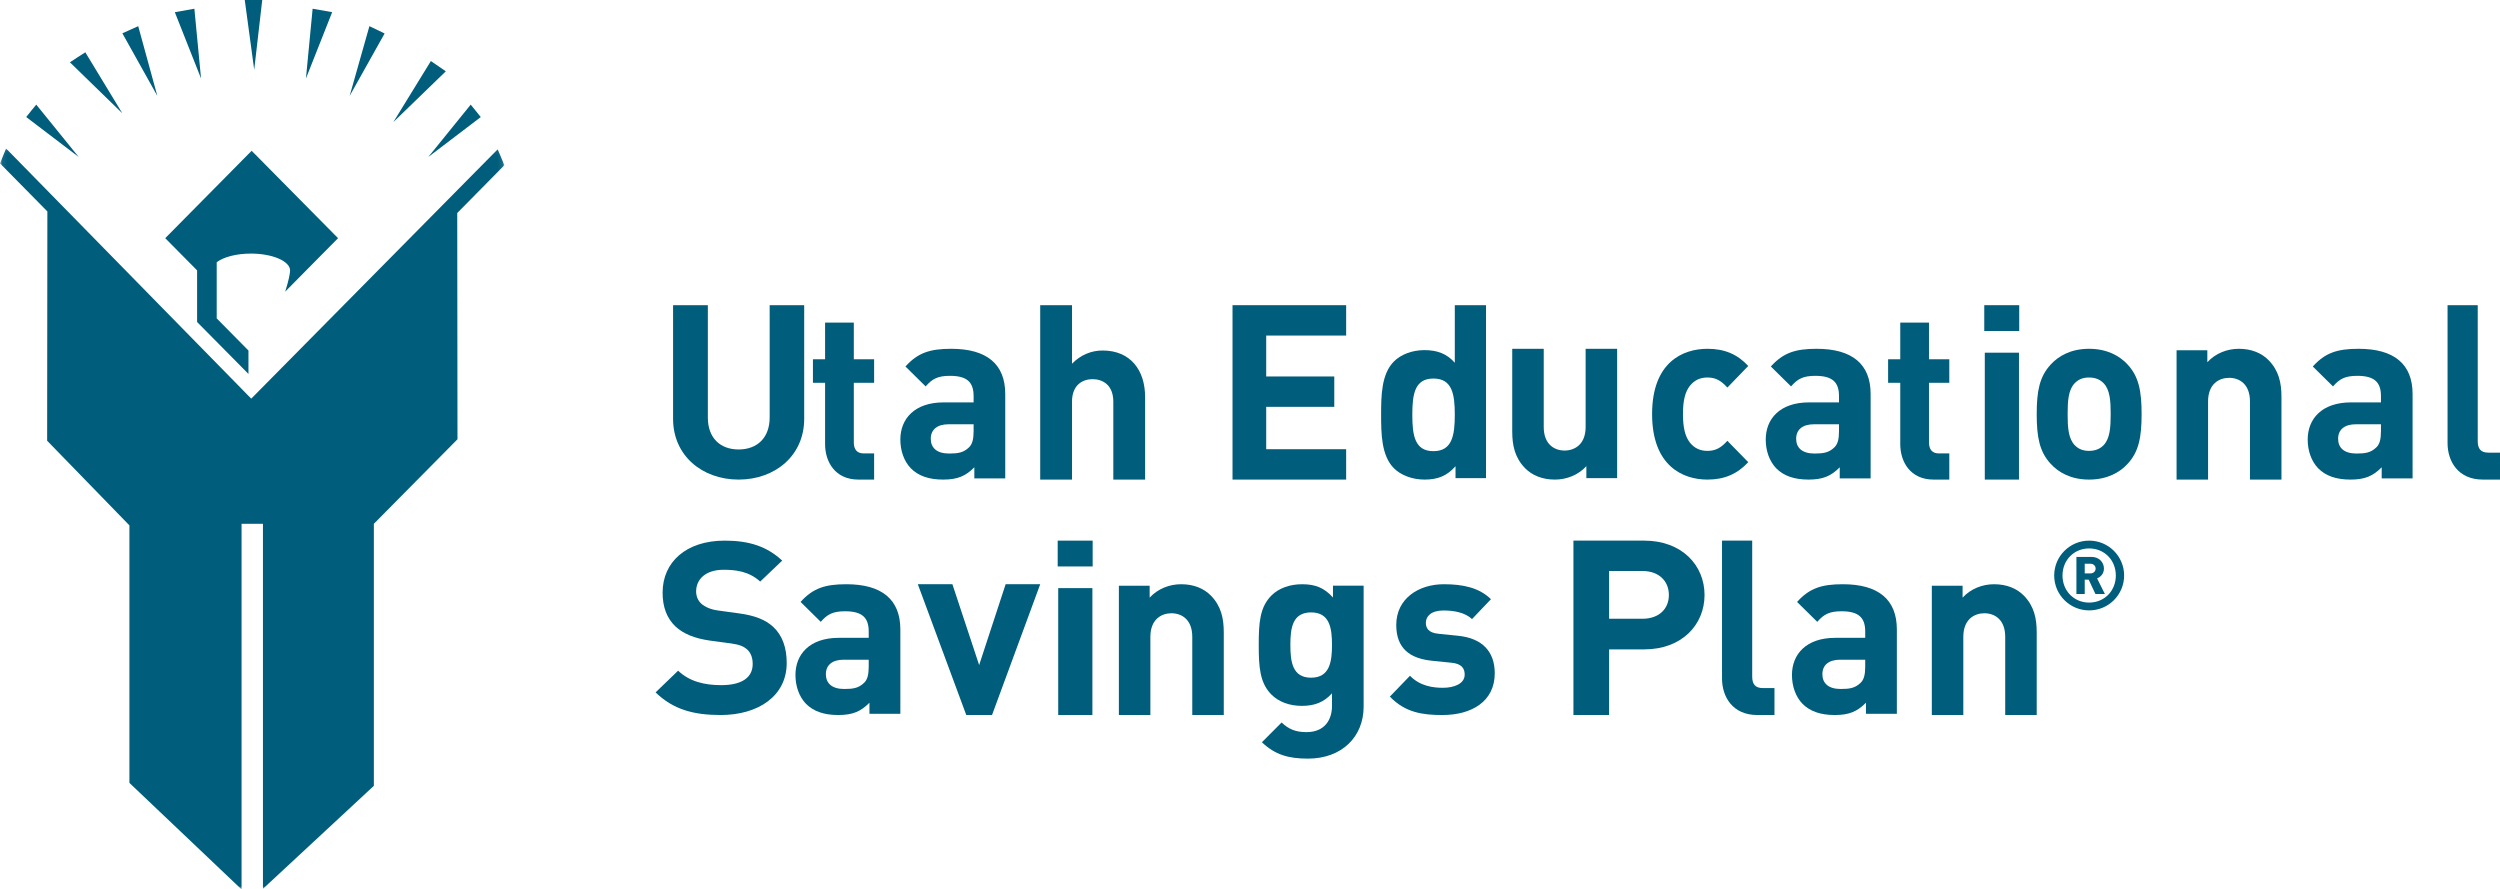 <svg xmlns="http://www.w3.org/2000/svg" viewBox="0 0 520 185" width="520px" height="185px" version="1.1">
    <!-- Generator: Sketch 48.2 (47327) - http://www.bohemiancoding.com/sketch -->
    <title>UESP_Logo_Horz 308CVC</title>
    <desc>Created with Sketch.</desc>
    <defs>
        <polygon id="path-1" points="0.076,0.055 104.913,0.055 104.913,154.09 0.076,154.09" />
    </defs>
    <g id="Page-1" fill="none" fill-rule="evenodd" stroke="none" stroke-width="1">
        <g id="UESP_Logo_Horz-308CVC">
            <g id="Group-4" transform="translate(0 30.833)">
                <mask id="mask-2" fill="white">
                    <use xmlns:xlink="http://www.w3.org/1999/xlink" xlink:href="#path-1" />
                </mask>
                <g id="Clip-2" />
                <path id="Fill-1" fill="#005d7b" mask="url(&quot;#mask-2&quot;)" d="M 40.998 36.146 L 41.292 36.442 L 51.68 46.948 L 51.68 42.08 L 45.075 35.393 L 45.075 23.709 C 46.474 22.641 49.134 21.911 52.184 21.911 C 56.688 21.911 60.34 23.492 60.34 25.439 C 60.34 26.072 59.973 27.786 59.319 29.825 L 70.314 18.708 L 52.342 0.529 L 34.369 18.708 L 40.998 25.409 L 40.998 36.146" />
                <polyline id="Fill-3" fill="#005d7b" mask="url(&quot;#mask-2&quot;)" points="104.913,3.532 103.517,0.226 52.256,52.087 1.265,0.055 0,3.148 9.852,13.144 9.807,60.839 26.919,78.446 26.919,132.01 50.246,154.167 50.246,78.115 54.693,78.115 54.693,154.039 77.761,132.618 77.761,78.118 95.157,60.531 95.106,13.473 104.913,3.532" />
            </g>
            <polyline id="Fill-5" fill="#005d7b" points="54.545,0 50.909,0 52.876,14.51 54.545,0" />
            <polyline id="Fill-6" fill="#005d7b" points="65.027,1.814 63.636,16.323 69.091,2.532 65.027,1.814" />
            <polyline id="Fill-7" fill="#005d7b" points="40.428,1.814 36.364,2.535 41.818,16.323 40.428,1.814" />
            <path id="Fill-8" fill="#005d7b" d="M 7.542 21.765 C 7.004 22.41 6.172 23.413 5.455 24.344 L 16.364 32.647 L 7.542 21.765" />
            <path id="Fill-9" fill="#005d7b" d="M 17.745 10.882 C 16.781 11.492 15.59 12.255 14.546 12.959 L 25.454 23.578 L 17.745 10.882" />
            <path id="Fill-10" fill="#005d7b" d="M 28.748 5.441 C 27.802 5.857 26.577 6.405 25.454 6.928 L 32.727 19.951 L 28.748 5.441" />
            <path id="Fill-11" fill="#005d7b" d="M 76.837 5.441 L 72.727 19.951 L 80 6.961 C 78.99 6.458 77.744 5.865 76.837 5.441" />
            <path id="Fill-12" fill="#005d7b" d="M 89.623 12.696 L 81.818 25.392 L 92.727 14.832 C 91.702 14.104 90.541 13.315 89.623 12.696" />
            <path id="Fill-13" fill="#005d7b" d="M 100 24.347 C 99.332 23.49 98.534 22.51 97.909 21.765 L 89.091 32.647 L 100 24.347" />
            <path id="Fill-14" fill="#005d7b" d="M 153.636 99.755 C 146.037 99.755 140 94.752 140 87.124 L 140 63.48 L 147.232 63.48 L 147.232 86.871 C 147.232 91.013 149.732 93.489 153.636 93.489 C 157.539 93.489 160.089 91.013 160.089 86.871 L 160.089 63.48 L 167.273 63.48 L 167.273 87.124 C 167.273 94.752 161.236 99.755 153.636 99.755" />
            <path id="Fill-15" fill="#005d7b" d="M 178.555 99.755 C 173.686 99.755 171.618 96.044 171.618 92.383 L 171.618 79.621 L 169.091 79.621 L 169.091 74.725 L 171.618 74.725 L 171.618 67.108 L 177.592 67.108 L 177.592 74.725 L 181.818 74.725 L 181.818 79.621 L 177.592 79.621 L 177.592 91.987 C 177.592 93.472 178.233 94.312 179.658 94.312 L 181.818 94.312 L 181.818 99.755 L 178.555 99.755" />
            <path id="Fill-16" fill="#005d7b" d="M 202.511 88.249 L 197.296 88.249 C 194.916 88.249 193.6 89.373 193.6 91.266 C 193.6 93.107 194.816 94.335 197.396 94.335 C 199.219 94.335 200.385 94.182 201.547 93.056 C 202.256 92.391 202.511 91.317 202.511 89.681 L 202.511 88.249 Z M 202.663 99.501 L 202.663 97.197 C 200.889 98.987 199.219 99.755 196.183 99.755 C 193.194 99.755 191.018 98.987 189.449 97.403 C 188.031 95.919 187.273 93.772 187.273 91.419 C 187.273 87.175 190.158 83.697 196.283 83.697 L 202.511 83.697 L 202.511 82.368 C 202.511 79.453 201.091 78.174 197.6 78.174 C 195.067 78.174 193.905 78.788 192.536 80.374 L 188.335 76.23 C 190.916 73.368 193.448 72.549 197.851 72.549 C 205.243 72.549 209.091 75.72 209.091 81.958 L 209.091 99.501 L 202.663 99.501 Z" />
            <path id="Fill-17" fill="#005d7b" d="M 231.57 99.755 L 231.57 83.553 C 231.57 80.037 229.333 78.865 227.246 78.865 C 225.162 78.865 222.976 80.088 222.976 83.553 L 222.976 99.755 L 216.364 99.755 L 216.364 63.48 L 222.976 63.48 L 222.976 75.656 C 224.755 73.823 226.994 72.905 229.333 72.905 C 235.131 72.905 238.182 76.982 238.182 82.585 L 238.182 99.755 L 231.57 99.755" />
            <polyline id="Fill-18" fill="#005d7b" points="256.364,99.755 256.364,63.48 280,63.48 280,69.797 263.37,69.797 263.37,78.306 277.531,78.306 277.531,84.623 263.37,84.623 263.37,93.437 280,93.437 280,99.755 256.364,99.755" />
            <path id="Fill-19" fill="#005d7b" d="M 298.155 78.737 C 294.263 78.737 293.762 81.97 293.762 86.265 C 293.762 90.559 294.263 93.842 298.155 93.842 C 302.051 93.842 302.598 90.559 302.598 86.265 C 302.598 81.97 302.051 78.737 298.155 78.737 Z M 302.749 99.452 L 302.749 96.976 C 300.953 98.994 299.055 99.755 296.308 99.755 C 293.762 99.755 291.367 98.845 289.917 97.379 C 287.322 94.752 287.273 90.205 287.273 86.265 C 287.273 82.325 287.322 77.827 289.917 75.201 C 291.367 73.736 293.713 72.826 296.259 72.826 C 298.905 72.826 300.902 73.533 302.598 75.453 L 302.598 63.48 L 309.091 63.48 L 309.091 99.452 L 302.749 99.452 Z" />
            <path id="Fill-20" fill="#005d7b" d="M 329.963 99.445 L 329.963 96.966 C 328.251 98.825 325.831 99.755 323.414 99.755 C 320.795 99.755 318.678 98.876 317.215 97.378 C 315.1 95.211 314.545 92.681 314.545 89.74 L 314.545 72.549 L 321.097 72.549 L 321.097 88.81 C 321.097 92.474 323.362 93.713 325.43 93.713 C 327.495 93.713 329.812 92.474 329.812 88.81 L 329.812 72.549 L 336.364 72.549 L 336.364 99.445 L 329.963 99.445" />
            <path id="Fill-21" fill="#005d7b" d="M 355.144 99.755 C 350.008 99.755 343.636 96.895 343.636 86.126 C 343.636 75.355 350.008 72.549 355.144 72.549 C 358.7 72.549 361.365 73.673 363.636 76.121 L 359.291 80.613 C 357.958 79.134 356.822 78.52 355.144 78.52 C 353.613 78.52 352.427 79.082 351.49 80.256 C 350.501 81.532 350.057 83.319 350.057 86.126 C 350.057 88.933 350.501 90.77 351.49 92.047 C 352.427 93.221 353.613 93.781 355.144 93.781 C 356.822 93.781 357.958 93.169 359.291 91.688 L 363.636 96.13 C 361.365 98.58 358.7 99.755 355.144 99.755" />
            <path id="Fill-22" fill="#005d7b" d="M 382.512 88.249 L 377.297 88.249 C 374.916 88.249 373.601 89.373 373.601 91.266 C 373.601 93.107 374.816 94.335 377.396 94.335 C 379.22 94.335 380.385 94.182 381.548 93.056 C 382.257 92.391 382.512 91.317 382.512 89.681 L 382.512 88.249 Z M 382.664 99.501 L 382.664 97.197 C 380.89 98.987 379.22 99.755 376.184 99.755 C 373.195 99.755 371.019 98.987 369.449 97.403 C 368.033 95.919 367.273 93.772 367.273 91.419 C 367.273 87.175 370.159 83.697 376.283 83.697 L 382.512 83.697 L 382.512 82.368 C 382.512 79.453 381.091 78.174 377.6 78.174 C 375.068 78.174 373.905 78.788 372.537 80.374 L 368.336 76.23 C 370.917 73.368 373.449 72.549 377.852 72.549 C 385.243 72.549 389.091 75.72 389.091 81.958 L 389.091 99.501 L 382.664 99.501 Z" />
            <path id="Fill-23" fill="#005d7b" d="M 402.191 99.755 C 397.323 99.755 395.255 96.044 395.255 92.383 L 395.255 79.621 L 392.727 79.621 L 392.727 74.725 L 395.255 74.725 L 395.255 67.108 L 401.228 67.108 L 401.228 74.725 L 405.455 74.725 L 405.455 79.621 L 401.228 79.621 L 401.228 91.987 C 401.228 93.472 401.869 94.312 403.294 94.312 L 405.455 94.312 L 405.455 99.755 L 402.191 99.755" />
            <path id="Fill-24" fill="#005d7b" d="M 412.837 99.755 L 419.946 99.755 L 419.946 73.359 L 412.837 73.359 L 412.837 99.755 Z M 412.727 68.851 L 420 68.851 L 420 63.48 L 412.727 63.48 L 412.727 68.851 Z" />
            <path id="Fill-25" fill="#005d7b" d="M 437.539 79.694 C 436.796 78.929 435.805 78.52 434.521 78.52 C 433.233 78.52 432.294 78.929 431.551 79.694 C 430.215 81.073 430.067 83.369 430.067 86.126 C 430.067 88.882 430.215 91.229 431.551 92.607 C 432.294 93.374 433.233 93.781 434.521 93.781 C 435.805 93.781 436.796 93.374 437.539 92.607 C 438.875 91.229 439.023 88.882 439.023 86.126 C 439.023 83.369 438.875 81.073 437.539 79.694 Z M 442.536 96.486 C 440.953 98.224 438.33 99.755 434.521 99.755 C 430.712 99.755 428.139 98.224 426.555 96.486 C 424.23 93.987 423.636 90.975 423.636 86.126 C 423.636 81.328 424.23 78.316 426.555 75.816 C 428.139 74.08 430.712 72.549 434.521 72.549 C 438.33 72.549 440.953 74.08 442.536 75.816 C 444.86 78.316 445.455 81.328 445.455 86.126 C 445.455 90.975 444.86 93.987 442.536 96.486 Z" />
            <path id="Fill-26" fill="#005d7b" d="M 467.993 99.755 L 467.993 83.493 C 467.993 79.827 465.728 78.588 463.66 78.588 C 461.596 78.588 459.278 79.827 459.278 83.493 L 459.278 99.755 L 452.727 99.755 L 452.727 72.859 L 459.127 72.859 L 459.127 75.337 C 460.841 73.479 463.259 72.549 465.676 72.549 C 468.296 72.549 470.413 73.427 471.875 74.923 C 473.99 77.092 474.545 79.621 474.545 82.563 L 474.545 99.755 L 467.993 99.755" />
            <path id="Fill-27" fill="#005d7b" d="M 495.239 88.249 L 490.024 88.249 C 487.643 88.249 486.328 89.373 486.328 91.266 C 486.328 93.107 487.543 94.335 490.124 94.335 C 491.946 94.335 493.112 94.182 494.275 93.056 C 494.985 92.391 495.239 91.317 495.239 89.681 L 495.239 88.249 Z M 495.39 99.501 L 495.39 97.197 C 493.618 98.987 491.946 99.755 488.91 99.755 C 485.923 99.755 483.746 98.987 482.177 97.403 C 480.76 95.919 480 93.772 480 91.419 C 480 87.175 482.887 83.697 489.011 83.697 L 495.239 83.697 L 495.239 82.368 C 495.239 79.453 493.819 78.174 490.328 78.174 C 487.795 78.174 486.632 78.788 485.265 80.374 L 481.063 76.23 C 483.644 73.368 486.177 72.549 490.579 72.549 C 497.971 72.549 501.818 75.72 501.818 81.958 L 501.818 99.501 L 495.39 99.501 Z" />
            <path id="Fill-28" fill="#005d7b" d="M 516.429 99.755 C 511.264 99.755 509.091 95.932 509.091 92.162 L 509.091 63.48 L 515.367 63.48 L 515.367 91.754 C 515.367 93.334 515.994 94.149 517.588 94.149 L 520 94.149 L 520 99.755 L 516.429 99.755" />
            <path id="Fill-29" fill="#005d7b" d="M 149.898 148.725 C 144.275 148.725 140.008 147.575 136.364 144.014 L 141.05 139.504 C 143.393 141.762 146.567 142.511 150.001 142.511 C 154.269 142.511 156.56 140.958 156.56 138.105 C 156.56 136.85 156.193 135.798 155.413 135.097 C 154.686 134.446 153.851 134.094 152.136 133.845 L 147.658 133.243 C 144.483 132.79 142.143 131.839 140.476 130.285 C 138.706 128.583 137.821 126.279 137.821 123.271 C 137.821 116.907 142.714 112.451 150.73 112.451 C 155.83 112.451 159.524 113.654 162.699 116.607 L 158.119 120.967 C 155.779 118.813 152.967 118.511 150.52 118.511 C 146.67 118.511 144.795 120.564 144.795 123.02 C 144.795 123.921 145.107 124.875 145.888 125.578 C 146.619 126.229 147.814 126.778 149.324 126.978 L 153.697 127.58 C 157.079 128.033 159.212 128.935 160.773 130.336 C 162.753 132.139 163.636 134.748 163.636 137.903 C 163.636 144.818 157.651 148.725 149.898 148.725" />
            <path id="Fill-30" fill="#005d7b" d="M 180.693 137.22 L 175.478 137.22 C 173.097 137.22 171.783 138.345 171.783 140.237 C 171.783 142.079 172.998 143.306 175.578 143.306 C 177.401 143.306 178.566 143.153 179.729 142.029 C 180.439 141.364 180.693 140.287 180.693 138.651 L 180.693 137.22 Z M 180.845 148.472 L 180.845 146.169 C 179.071 147.96 177.401 148.725 174.365 148.725 C 171.376 148.725 169.2 147.96 167.631 146.376 C 166.213 144.891 165.455 142.742 165.455 140.39 C 165.455 136.146 168.34 132.669 174.464 132.669 L 180.693 132.669 L 180.693 131.339 C 180.693 128.423 179.274 127.145 175.782 127.145 C 173.249 127.145 172.086 127.758 170.719 129.344 L 166.518 125.202 C 169.098 122.339 171.63 121.52 176.034 121.52 C 183.424 121.52 187.273 124.69 187.273 130.928 L 187.273 148.472 L 180.845 148.472 Z" />
            <polyline id="Fill-31" fill="#005d7b" points="206.341,148.725 200.986,148.725 190.909,121.52 198.099,121.52 203.663,138.334 209.172,121.52 216.364,121.52 206.341,148.725" />
            <path id="Fill-32" fill="#005d7b" d="M 220.11 148.725 L 227.219 148.725 L 227.219 122.33 L 220.11 122.33 L 220.11 148.725 Z M 220 117.822 L 227.273 117.822 L 227.273 112.451 L 220 112.451 L 220 117.822 Z" />
            <path id="Fill-33" fill="#005d7b" d="M 247.994 148.725 L 247.994 132.465 C 247.994 128.797 245.729 127.558 243.661 127.558 C 241.596 127.558 239.279 128.797 239.279 132.465 L 239.279 148.725 L 232.727 148.725 L 232.727 121.829 L 239.128 121.829 L 239.128 124.307 C 240.84 122.448 243.26 121.52 245.677 121.52 C 248.296 121.52 250.413 122.397 251.876 123.894 C 253.991 126.063 254.545 128.592 254.545 131.535 L 254.545 148.725 L 247.994 148.725" />
            <path id="Fill-34" fill="#005d7b" d="M 272.701 127.38 C 268.803 127.38 268.398 130.687 268.398 134.146 C 268.398 137.604 268.803 140.96 272.701 140.96 C 276.602 140.96 277.054 137.604 277.054 134.146 C 277.054 130.687 276.602 127.38 272.701 127.38 Z M 272.044 157.794 C 267.995 157.794 265.21 156.99 262.476 154.388 L 266.577 150.277 C 268.044 151.681 269.513 152.283 271.74 152.283 C 275.69 152.283 277.054 149.527 277.054 146.871 L 277.054 144.214 C 275.334 146.119 273.362 146.821 270.778 146.821 C 268.196 146.821 265.97 145.969 264.5 144.514 C 262.02 142.06 261.818 138.703 261.818 134.146 C 261.818 129.586 262.02 126.278 264.5 123.824 C 265.97 122.371 268.246 121.52 270.828 121.52 C 273.613 121.52 275.436 122.27 277.258 124.274 L 277.258 121.82 L 283.636 121.82 L 283.636 146.972 C 283.636 153.234 279.131 157.794 272.044 157.794 Z" />
            <path id="Fill-35" fill="#005d7b" d="M 300.025 148.725 C 295.986 148.725 292.343 148.265 289.091 144.896 L 293.277 140.557 C 295.396 142.751 298.154 143.059 300.124 143.059 C 302.338 143.059 304.654 142.295 304.654 140.304 C 304.654 138.975 303.964 138.056 301.946 137.853 L 297.908 137.443 C 293.277 136.987 290.422 134.892 290.422 129.992 C 290.422 124.479 295.099 121.52 300.32 121.52 C 304.31 121.52 307.658 122.232 310.12 124.633 L 306.181 128.765 C 304.702 127.39 302.437 126.981 300.221 126.981 C 297.661 126.981 296.578 128.206 296.578 129.534 C 296.578 130.503 296.972 131.626 299.237 131.829 L 303.276 132.239 C 308.349 132.748 310.909 135.556 310.909 140.048 C 310.909 145.918 306.082 148.725 300.025 148.725" />
            <path id="Fill-36" fill="#005d7b" d="M 341.632 118.767 L 334.693 118.767 L 334.693 128.702 L 341.632 128.702 C 344.992 128.702 347.127 126.714 347.127 123.759 C 347.127 120.805 344.992 118.767 341.632 118.767 Z M 342.004 135.071 L 334.693 135.071 L 334.693 148.725 L 327.273 148.725 L 327.273 112.451 L 342.004 112.451 C 349.849 112.451 354.545 117.594 354.545 123.759 C 354.545 129.925 349.849 135.071 342.004 135.071 Z" />
            <path id="Fill-37" fill="#005d7b" d="M 365.52 148.725 C 360.355 148.725 358.182 144.903 358.182 141.133 L 358.182 112.451 L 364.458 112.451 L 364.458 140.727 C 364.458 142.307 365.086 143.12 366.679 143.12 L 369.091 143.12 L 369.091 148.725 L 365.52 148.725" />
            <path id="Fill-38" fill="#005d7b" d="M 387.965 137.22 L 382.751 137.22 C 380.37 137.22 379.055 138.345 379.055 140.237 C 379.055 142.079 380.27 143.306 382.851 143.306 C 384.673 143.306 385.838 143.153 387.002 142.029 C 387.711 141.364 387.965 140.287 387.965 138.651 L 387.965 137.22 Z M 388.118 148.472 L 388.118 146.169 C 386.345 147.96 384.673 148.725 381.638 148.725 C 378.65 148.725 376.473 147.96 374.904 146.376 C 373.487 144.891 372.727 142.742 372.727 140.39 C 372.727 136.146 375.614 132.669 381.738 132.669 L 387.965 132.669 L 387.965 131.339 C 387.965 128.423 386.546 127.145 383.055 127.145 C 380.523 127.145 379.359 127.758 377.992 129.344 L 373.791 125.202 C 376.371 122.339 378.903 121.52 383.306 121.52 C 390.697 121.52 394.545 124.69 394.545 130.928 L 394.545 148.472 L 388.118 148.472 Z" />
            <path id="Fill-39" fill="#005d7b" d="M 417.085 148.725 L 417.085 132.465 C 417.085 128.797 414.819 127.558 412.752 127.558 C 410.687 127.558 408.37 128.797 408.37 132.465 L 408.37 148.725 L 401.818 148.725 L 401.818 121.829 L 408.219 121.829 L 408.219 124.307 C 409.931 122.448 412.351 121.52 414.767 121.52 C 417.387 121.52 419.504 122.397 420.967 123.894 C 423.082 126.063 423.636 128.592 423.636 131.535 L 423.636 148.725 L 417.085 148.725" />
            <path id="Fill-40" fill="#005d7b" d="M 434.828 117.262 L 433.623 117.262 L 433.623 119.265 L 434.828 119.265 C 435.47 119.265 435.892 118.804 435.892 118.261 C 435.892 117.721 435.47 117.262 434.828 117.262 Z M 435.852 123.554 L 434.447 120.568 L 433.623 120.568 L 433.623 123.554 L 431.895 123.554 L 431.895 115.837 L 435.048 115.837 C 436.617 115.837 437.62 116.978 437.62 118.261 C 437.62 119.326 436.937 120.004 436.194 120.307 L 437.82 123.554 L 435.852 123.554 Z M 434.545 114.073 C 431.413 114.073 429 116.478 429 119.706 C 429 122.932 431.413 125.338 434.545 125.338 C 437.681 125.338 440.092 122.932 440.092 119.706 C 440.092 116.478 437.681 114.073 434.545 114.073 Z M 434.545 126.961 C 430.528 126.961 427.273 123.714 427.273 119.706 C 427.273 115.696 430.528 112.451 434.545 112.451 C 438.566 112.451 441.818 115.696 441.818 119.706 C 441.818 123.714 438.566 126.961 434.545 126.961 Z" />
        </g>
    </g>
</svg>